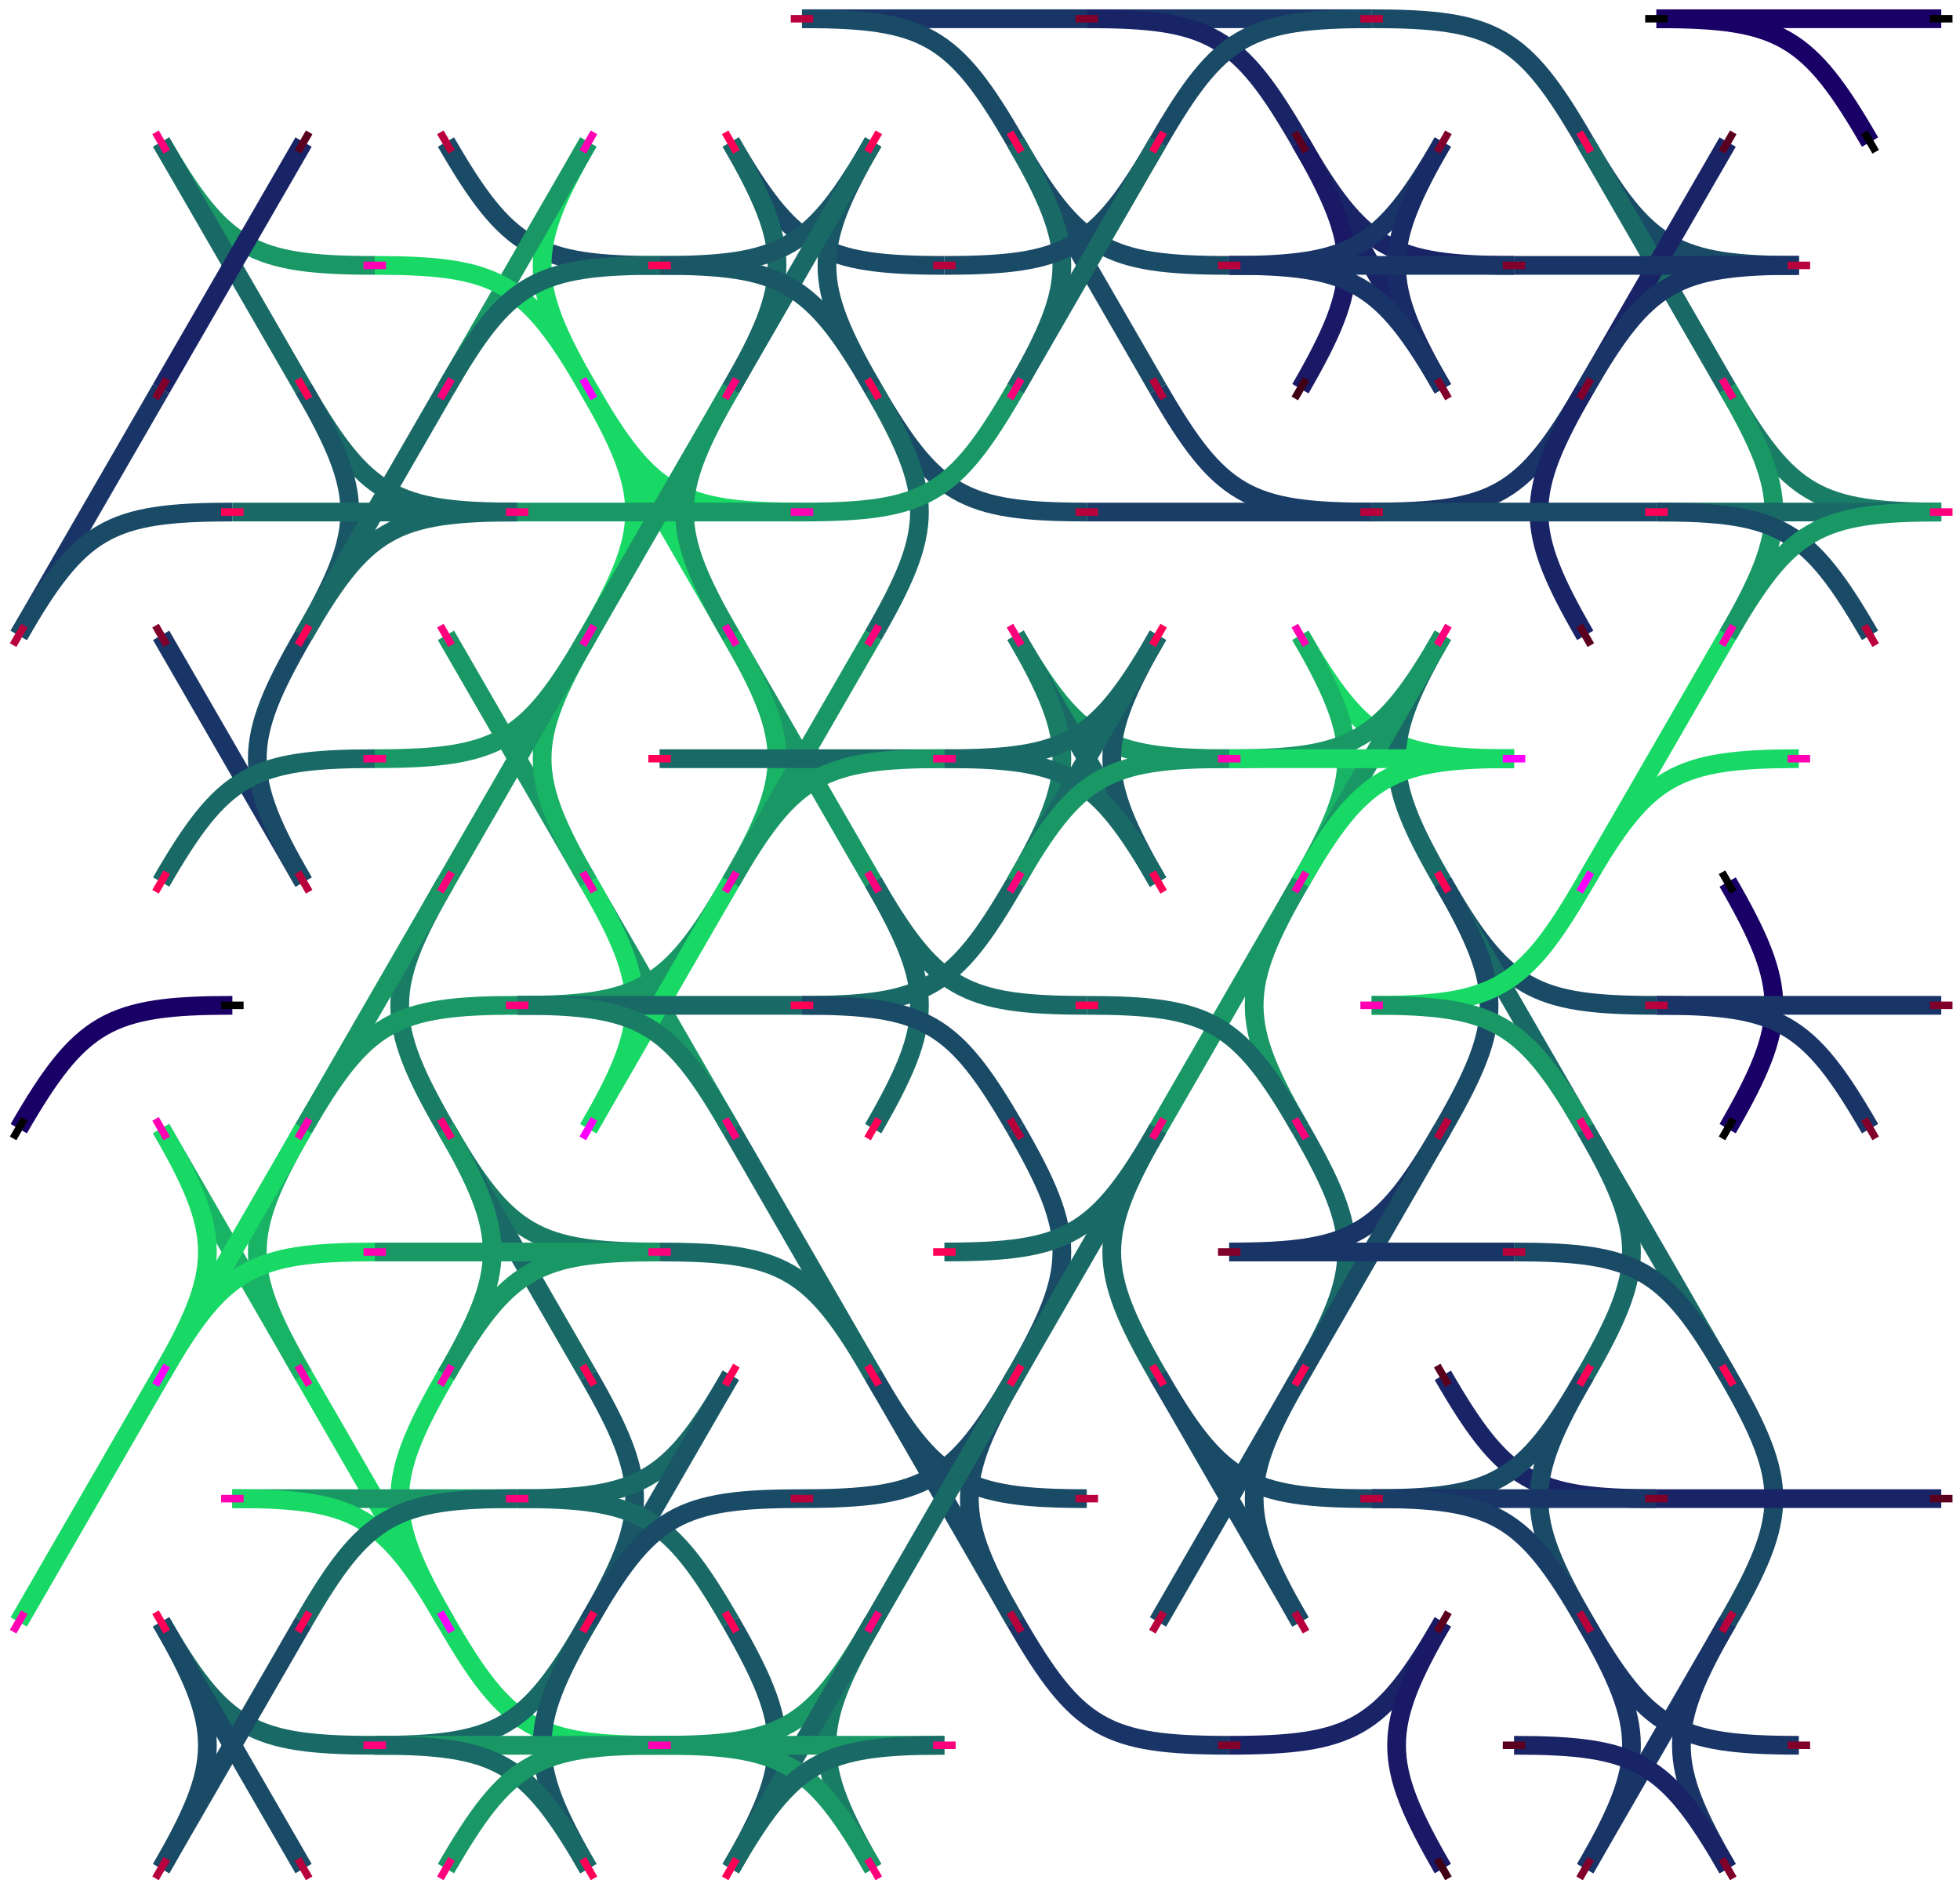 <svg viewBox="-4 15 523 503.634" xmlns="http://www.w3.org/2000/svg" version="1.1"><path d="
M 39 52.909 C
55.454 81.409
63.091 85.818
96 85.818
" stroke="rgb(25,152,102)" stroke-width="5" fill-opacity="0.0"></path><path d="
M 39 52.909 C
58 85.818
58 85.818
77 118.727
" stroke="rgb(25,106,102)" stroke-width="5" fill-opacity="0.0"></path><path d="
M 115 52.909 C
131.454 81.409
139.091 85.818
172 85.818
" stroke="rgb(25,74,102)" stroke-width="5" fill-opacity="0.0"></path><path d="
M 77 52.909 C
58 85.818
58 85.818
39 118.727
" stroke="rgb(25,36,102)" stroke-width="5" fill-opacity="0.0"></path><path d="
M 210 20 C
248 20
248 20
286 20
" stroke="rgb(25,52,102)" stroke-width="5" fill-opacity="0.0"></path><path d="
M 210 20 C
242.909 20
250.546 24.409
267 52.909
" stroke="rgb(25,74,102)" stroke-width="5" fill-opacity="0.0"></path><path d="
M 191 52.909 C
207.454 81.409
215.091 85.818
248 85.818
" stroke="rgb(25,74,102)" stroke-width="5" fill-opacity="0.0"></path><path d="
M 191 52.909 C
207.454 81.409
207.454 90.227
191 118.727
" stroke="rgb(25,106,102)" stroke-width="5" fill-opacity="0.0"></path><path d="
M 153 52.909 C
136.546 81.409
136.546 90.227
153 118.727
" stroke="rgb(25,217,102)" stroke-width="5" fill-opacity="0.0"></path><path d="
M 153 52.909 C
134 85.818
134 85.818
115 118.727
" stroke="rgb(25,152,102)" stroke-width="5" fill-opacity="0.0"></path><path d="
M 286 20 C
324 20
324 20
362 20
" stroke="rgb(25,52,102)" stroke-width="5" fill-opacity="0.0"></path><path d="
M 286 20 C
318.909 20
326.546 24.409
343 52.909
" stroke="rgb(25,36,102)" stroke-width="5" fill-opacity="0.0"></path><path d="
M 267 52.909 C
283.454 81.409
291.091 85.818
324 85.818
" stroke="rgb(25,74,102)" stroke-width="5" fill-opacity="0.0"></path><path d="
M 267 52.909 C
286 85.818
286 85.818
305 118.727
" stroke="rgb(25,74,102)" stroke-width="5" fill-opacity="0.0"></path><path d="
M 267 52.909 C
283.454 81.409
283.454 90.227
267 118.727
" stroke="rgb(25,106,102)" stroke-width="5" fill-opacity="0.0"></path><path d="
M 229 52.909 C
212.546 81.409
204.909 85.818
172 85.818
" stroke="rgb(25,87,102)" stroke-width="5" fill-opacity="0.0"></path><path d="
M 229 52.909 C
212.546 81.409
212.546 90.227
229 118.727
" stroke="rgb(25,87,102)" stroke-width="5" fill-opacity="0.0"></path><path d="
M 229 52.909 C
210 85.818
210 85.818
191 118.727
" stroke="rgb(25,106,102)" stroke-width="5" fill-opacity="0.0"></path><path d="
M 362 20 C
329.091 20
321.454 24.409
305 52.909
" stroke="rgb(25,74,102)" stroke-width="5" fill-opacity="0.0"></path><path d="
M 362 20 C
394.909 20
402.546 24.409
419 52.909
" stroke="rgb(25,74,102)" stroke-width="5" fill-opacity="0.0"></path><path d="
M 343 52.909 C
359.454 81.409
367.091 85.818
400 85.818
" stroke="rgb(25,36,102)" stroke-width="5" fill-opacity="0.0"></path><path d="
M 343 52.909 C
362 85.818
362 85.818
381 118.727
" stroke="rgb(25,36,102)" stroke-width="5" fill-opacity="0.0"></path><path d="
M 343 52.909 C
359.454 81.409
359.454 90.227
343 118.727
" stroke="rgb(25,25,102)" stroke-width="5" fill-opacity="0.0"></path><path d="
M 305 52.909 C
288.546 81.409
280.909 85.818
248 85.818
" stroke="rgb(25,74,102)" stroke-width="5" fill-opacity="0.0"></path><path d="
M 305 52.909 C
286 85.818
286 85.818
267 118.727
" stroke="rgb(25,106,102)" stroke-width="5" fill-opacity="0.0"></path><path d="
M 438 20 C
476 20
476 20
514 20
" stroke="rgb(25,0,102)" stroke-width="5" fill-opacity="0.0"></path><path d="
M 438 20 C
470.909 20
478.546 24.409
495 52.909
" stroke="rgb(25,0,102)" stroke-width="5" fill-opacity="0.0"></path><path d="
M 419 52.909 C
435.454 81.409
443.091 85.818
476 85.818
" stroke="rgb(25,74,102)" stroke-width="5" fill-opacity="0.0"></path><path d="
M 419 52.909 C
438 85.818
438 85.818
457 118.727
" stroke="rgb(25,106,102)" stroke-width="5" fill-opacity="0.0"></path><path d="
M 381 52.909 C
364.546 81.409
356.909 85.818
324 85.818
" stroke="rgb(25,52,102)" stroke-width="5" fill-opacity="0.0"></path><path d="
M 381 52.909 C
364.546 81.409
364.546 90.227
381 118.727
" stroke="rgb(25,43,102)" stroke-width="5" fill-opacity="0.0"></path><path d="
M 457 52.909 C
438 85.818
438 85.818
419 118.727
" stroke="rgb(25,36,102)" stroke-width="5" fill-opacity="0.0"></path><path d="
M 96 85.818 C
128.909 85.818
136.546 90.227
153 118.727
" stroke="rgb(25,217,102)" stroke-width="5" fill-opacity="0.0"></path><path d="
M 77 118.727 C
93.454 147.227
101.091 151.636
134 151.636
" stroke="rgb(25,106,102)" stroke-width="5" fill-opacity="0.0"></path><path d="
M 77 118.727 C
93.454 147.227
93.454 156.045
77 184.545
" stroke="rgb(25,87,102)" stroke-width="5" fill-opacity="0.0"></path><path d="
M 39 118.727 C
20 151.636
20 151.636
1 184.545
" stroke="rgb(25,52,102)" stroke-width="5" fill-opacity="0.0"></path><path d="
M 172 85.818 C
139.091 85.818
131.454 90.227
115 118.727
" stroke="rgb(25,106,102)" stroke-width="5" fill-opacity="0.0"></path><path d="
M 172 85.818 C
204.909 85.818
212.546 90.227
229 118.727
" stroke="rgb(25,87,102)" stroke-width="5" fill-opacity="0.0"></path><path d="
M 153 118.727 C
169.454 147.227
177.091 151.636
210 151.636
" stroke="rgb(25,217,102)" stroke-width="5" fill-opacity="0.0"></path><path d="
M 153 118.727 C
172 151.636
172 151.636
191 184.545
" stroke="rgb(25,217,102)" stroke-width="5" fill-opacity="0.0"></path><path d="
M 153 118.727 C
169.454 147.227
169.454 156.045
153 184.545
" stroke="rgb(25,217,102)" stroke-width="5" fill-opacity="0.0"></path><path d="
M 115 118.727 C
96 151.636
96 151.636
77 184.545
" stroke="rgb(25,106,102)" stroke-width="5" fill-opacity="0.0"></path><path d="
M 229 118.727 C
245.454 147.227
253.091 151.636
286 151.636
" stroke="rgb(25,74,102)" stroke-width="5" fill-opacity="0.0"></path><path d="
M 229 118.727 C
245.454 147.227
245.454 156.045
229 184.545
" stroke="rgb(25,106,102)" stroke-width="5" fill-opacity="0.0"></path><path d="
M 191 118.727 C
174.546 147.227
174.546 156.045
191 184.545
" stroke="rgb(25,152,102)" stroke-width="5" fill-opacity="0.0"></path><path d="
M 191 118.727 C
172 151.636
172 151.636
153 184.545
" stroke="rgb(25,152,102)" stroke-width="5" fill-opacity="0.0"></path><path d="
M 324 85.818 C
362 85.818
362 85.818
400 85.818
" stroke="rgb(25,52,102)" stroke-width="5" fill-opacity="0.0"></path><path d="
M 324 85.818 C
356.909 85.818
364.546 90.227
381 118.727
" stroke="rgb(25,52,102)" stroke-width="5" fill-opacity="0.0"></path><path d="
M 305 118.727 C
321.454 147.227
329.091 151.636
362 151.636
" stroke="rgb(25,61,102)" stroke-width="5" fill-opacity="0.0"></path><path d="
M 267 118.727 C
250.546 147.227
242.909 151.636
210 151.636
" stroke="rgb(25,152,102)" stroke-width="5" fill-opacity="0.0"></path><path d="
M 400 85.818 C
438 85.818
438 85.818
476 85.818
" stroke="rgb(25,52,102)" stroke-width="5" fill-opacity="0.0"></path><path d="
M 476 85.818 C
443.091 85.818
435.454 90.227
419 118.727
" stroke="rgb(25,52,102)" stroke-width="5" fill-opacity="0.0"></path><path d="
M 457 118.727 C
473.454 147.227
481.091 151.636
514 151.636
" stroke="rgb(25,125,102)" stroke-width="5" fill-opacity="0.0"></path><path d="
M 457 118.727 C
473.454 147.227
473.454 156.045
457 184.545
" stroke="rgb(25,152,102)" stroke-width="5" fill-opacity="0.0"></path><path d="
M 419 118.727 C
402.546 147.227
394.909 151.636
362 151.636
" stroke="rgb(25,52,102)" stroke-width="5" fill-opacity="0.0"></path><path d="
M 419 118.727 C
402.546 147.227
402.546 156.045
419 184.545
" stroke="rgb(25,36,102)" stroke-width="5" fill-opacity="0.0"></path><path d="
M 58 151.636 C
25.091 151.636
17.454 156.045
1 184.545
" stroke="rgb(25,74,102)" stroke-width="5" fill-opacity="0.0"></path><path d="
M 58 151.636 C
96 151.636
96 151.636
134 151.636
" stroke="rgb(25,106,102)" stroke-width="5" fill-opacity="0.0"></path><path d="
M 39 184.545 C
58 217.454
58 217.454
77 250.363
" stroke="rgb(25,52,102)" stroke-width="5" fill-opacity="0.0"></path><path d="
M 134 151.636 C
101.091 151.636
93.454 156.045
77 184.545
" stroke="rgb(25,106,102)" stroke-width="5" fill-opacity="0.0"></path><path d="
M 134 151.636 C
172 151.636
172 151.636
210 151.636
" stroke="rgb(25,152,102)" stroke-width="5" fill-opacity="0.0"></path><path d="
M 115 184.545 C
134 217.454
134 217.454
153 250.363
" stroke="rgb(25,152,102)" stroke-width="5" fill-opacity="0.0"></path><path d="
M 77 184.545 C
60.546 213.045
60.546 221.863
77 250.363
" stroke="rgb(25,74,102)" stroke-width="5" fill-opacity="0.0"></path><path d="
M 191 184.545 C
210 217.454
210 217.454
229 250.363
" stroke="rgb(25,152,102)" stroke-width="5" fill-opacity="0.0"></path><path d="
M 191 184.545 C
207.454 213.045
207.454 221.863
191 250.363
" stroke="rgb(25,179,102)" stroke-width="5" fill-opacity="0.0"></path><path d="
M 153 184.545 C
136.546 213.045
128.909 217.454
96 217.454
" stroke="rgb(25,152,102)" stroke-width="5" fill-opacity="0.0"></path><path d="
M 153 184.545 C
136.546 213.045
136.546 221.863
153 250.363
" stroke="rgb(25,179,102)" stroke-width="5" fill-opacity="0.0"></path><path d="
M 153 184.545 C
134 217.454
134 217.454
115 250.363
" stroke="rgb(25,152,102)" stroke-width="5" fill-opacity="0.0"></path><path d="
M 286 151.636 C
324 151.636
324 151.636
362 151.636
" stroke="rgb(25,61,102)" stroke-width="5" fill-opacity="0.0"></path><path d="
M 267 184.545 C
283.454 213.045
291.091 217.454
324 217.454
" stroke="rgb(25,152,102)" stroke-width="5" fill-opacity="0.0"></path><path d="
M 267 184.545 C
286 217.454
286 217.454
305 250.363
" stroke="rgb(25,106,102)" stroke-width="5" fill-opacity="0.0"></path><path d="
M 267 184.545 C
283.454 213.045
283.454 221.863
267 250.363
" stroke="rgb(25,125,102)" stroke-width="5" fill-opacity="0.0"></path><path d="
M 229 184.545 C
210 217.454
210 217.454
191 250.363
" stroke="rgb(25,152,102)" stroke-width="5" fill-opacity="0.0"></path><path d="
M 362 151.636 C
400 151.636
400 151.636
438 151.636
" stroke="rgb(25,74,102)" stroke-width="5" fill-opacity="0.0"></path><path d="
M 343 184.545 C
359.454 213.045
367.091 217.454
400 217.454
" stroke="rgb(25,217,102)" stroke-width="5" fill-opacity="0.0"></path><path d="
M 343 184.545 C
359.454 213.045
359.454 221.863
343 250.363
" stroke="rgb(25,179,102)" stroke-width="5" fill-opacity="0.0"></path><path d="
M 305 184.545 C
288.546 213.045
280.909 217.454
248 217.454
" stroke="rgb(25,106,102)" stroke-width="5" fill-opacity="0.0"></path><path d="
M 305 184.545 C
288.546 213.045
288.546 221.863
305 250.363
" stroke="rgb(25,87,102)" stroke-width="5" fill-opacity="0.0"></path><path d="
M 305 184.545 C
286 217.454
286 217.454
267 250.363
" stroke="rgb(25,106,102)" stroke-width="5" fill-opacity="0.0"></path><path d="
M 438 151.636 C
476 151.636
476 151.636
514 151.636
" stroke="rgb(25,106,102)" stroke-width="5" fill-opacity="0.0"></path><path d="
M 438 151.636 C
470.909 151.636
478.546 156.045
495 184.545
" stroke="rgb(25,74,102)" stroke-width="5" fill-opacity="0.0"></path><path d="
M 381 184.545 C
364.546 213.045
356.909 217.454
324 217.454
" stroke="rgb(25,152,102)" stroke-width="5" fill-opacity="0.0"></path><path d="
M 381 184.545 C
364.546 213.045
364.546 221.863
381 250.363
" stroke="rgb(25,106,102)" stroke-width="5" fill-opacity="0.0"></path><path d="
M 381 184.545 C
362 217.454
362 217.454
343 250.363
" stroke="rgb(25,152,102)" stroke-width="5" fill-opacity="0.0"></path><path d="
M 514 151.636 C
481.091 151.636
473.454 156.045
457 184.545
" stroke="rgb(25,152,102)" stroke-width="5" fill-opacity="0.0"></path><path d="
M 457 184.545 C
438 217.454
438 217.454
419 250.363
" stroke="rgb(25,217,102)" stroke-width="5" fill-opacity="0.0"></path><path d="
M 96 217.454 C
63.091 217.454
55.454 221.863
39 250.363
" stroke="rgb(25,106,102)" stroke-width="5" fill-opacity="0.0"></path><path d="
M 172 217.454 C
210 217.454
210 217.454
248 217.454
" stroke="rgb(25,106,102)" stroke-width="5" fill-opacity="0.0"></path><path d="
M 153 250.363 C
172 283.272
172 283.272
191 316.181
" stroke="rgb(25,152,102)" stroke-width="5" fill-opacity="0.0"></path><path d="
M 153 250.363 C
169.454 278.863
169.454 287.681
153 316.181
" stroke="rgb(25,217,102)" stroke-width="5" fill-opacity="0.0"></path><path d="
M 115 250.363 C
98.546 278.863
98.546 287.681
115 316.181
" stroke="rgb(25,125,102)" stroke-width="5" fill-opacity="0.0"></path><path d="
M 115 250.363 C
96 283.272
96 283.272
77 316.181
" stroke="rgb(25,152,102)" stroke-width="5" fill-opacity="0.0"></path><path d="
M 248 217.454 C
215.091 217.454
207.454 221.863
191 250.363
" stroke="rgb(25,152,102)" stroke-width="5" fill-opacity="0.0"></path><path d="
M 248 217.454 C
280.909 217.454
288.546 221.863
305 250.363
" stroke="rgb(25,106,102)" stroke-width="5" fill-opacity="0.0"></path><path d="
M 229 250.363 C
245.454 278.863
253.091 283.272
286 283.272
" stroke="rgb(25,106,102)" stroke-width="5" fill-opacity="0.0"></path><path d="
M 229 250.363 C
245.454 278.863
245.454 287.681
229 316.181
" stroke="rgb(25,106,102)" stroke-width="5" fill-opacity="0.0"></path><path d="
M 191 250.363 C
174.546 278.863
166.909 283.272
134 283.272
" stroke="rgb(25,152,102)" stroke-width="5" fill-opacity="0.0"></path><path d="
M 191 250.363 C
172 283.272
172 283.272
153 316.181
" stroke="rgb(25,217,102)" stroke-width="5" fill-opacity="0.0"></path><path d="
M 324 217.454 C
291.091 217.454
283.454 221.863
267 250.363
" stroke="rgb(25,152,102)" stroke-width="5" fill-opacity="0.0"></path><path d="
M 324 217.454 C
362 217.454
362 217.454
400 217.454
" stroke="rgb(25,217,102)" stroke-width="5" fill-opacity="0.0"></path><path d="
M 267 250.363 C
250.546 278.863
242.909 283.272
210 283.272
" stroke="rgb(25,106,102)" stroke-width="5" fill-opacity="0.0"></path><path d="
M 400 217.454 C
367.091 217.454
359.454 221.863
343 250.363
" stroke="rgb(25,217,102)" stroke-width="5" fill-opacity="0.0"></path><path d="
M 381 250.363 C
397.454 278.863
405.091 283.272
438 283.272
" stroke="rgb(25,74,102)" stroke-width="5" fill-opacity="0.0"></path><path d="
M 381 250.363 C
400 283.272
400 283.272
419 316.181
" stroke="rgb(25,106,102)" stroke-width="5" fill-opacity="0.0"></path><path d="
M 381 250.363 C
397.454 278.863
397.454 287.681
381 316.181
" stroke="rgb(25,74,102)" stroke-width="5" fill-opacity="0.0"></path><path d="
M 343 250.363 C
326.546 278.863
326.546 287.681
343 316.181
" stroke="rgb(25,152,102)" stroke-width="5" fill-opacity="0.0"></path><path d="
M 343 250.363 C
324 283.272
324 283.272
305 316.181
" stroke="rgb(25,152,102)" stroke-width="5" fill-opacity="0.0"></path><path d="
M 476 217.454 C
443.091 217.454
435.454 221.863
419 250.363
" stroke="rgb(25,217,102)" stroke-width="5" fill-opacity="0.0"></path><path d="
M 457 250.363 C
473.454 278.863
473.454 287.681
457 316.181
" stroke="rgb(25,0,102)" stroke-width="5" fill-opacity="0.0"></path><path d="
M 419 250.363 C
402.546 278.863
394.909 283.272
362 283.272
" stroke="rgb(25,217,102)" stroke-width="5" fill-opacity="0.0"></path><path d="
M 58 283.272 C
25.091 283.272
17.454 287.681
1 316.181
" stroke="rgb(25,0,102)" stroke-width="5" fill-opacity="0.0"></path><path d="
M 39 316.181 C
58 349.09
58 349.09
77 381.999
" stroke="rgb(25,179,102)" stroke-width="5" fill-opacity="0.0"></path><path d="
M 39 316.181 C
55.454 344.681
55.454 353.499
39 381.999
" stroke="rgb(25,217,102)" stroke-width="5" fill-opacity="0.0"></path><path d="
M 134 283.272 C
101.091 283.272
93.454 287.681
77 316.181
" stroke="rgb(25,152,102)" stroke-width="5" fill-opacity="0.0"></path><path d="
M 134 283.272 C
172 283.272
172 283.272
210 283.272
" stroke="rgb(25,106,102)" stroke-width="5" fill-opacity="0.0"></path><path d="
M 134 283.272 C
166.909 283.272
174.546 287.681
191 316.181
" stroke="rgb(25,125,102)" stroke-width="5" fill-opacity="0.0"></path><path d="
M 115 316.181 C
131.454 344.681
139.091 349.09
172 349.09
" stroke="rgb(25,125,102)" stroke-width="5" fill-opacity="0.0"></path><path d="
M 115 316.181 C
134 349.09
134 349.09
153 381.999
" stroke="rgb(25,106,102)" stroke-width="5" fill-opacity="0.0"></path><path d="
M 115 316.181 C
131.454 344.681
131.454 353.499
115 381.999
" stroke="rgb(25,152,102)" stroke-width="5" fill-opacity="0.0"></path><path d="
M 77 316.181 C
60.546 344.681
60.546 353.499
77 381.999
" stroke="rgb(25,179,102)" stroke-width="5" fill-opacity="0.0"></path><path d="
M 77 316.181 C
58 349.09
58 349.09
39 381.999
" stroke="rgb(25,217,102)" stroke-width="5" fill-opacity="0.0"></path><path d="
M 210 283.272 C
242.909 283.272
250.546 287.681
267 316.181
" stroke="rgb(25,74,102)" stroke-width="5" fill-opacity="0.0"></path><path d="
M 191 316.181 C
210 349.09
210 349.09
229 381.999
" stroke="rgb(25,106,102)" stroke-width="5" fill-opacity="0.0"></path><path d="
M 286 283.272 C
318.909 283.272
326.546 287.681
343 316.181
" stroke="rgb(25,106,102)" stroke-width="5" fill-opacity="0.0"></path><path d="
M 267 316.181 C
283.454 344.681
283.454 353.499
267 381.999
" stroke="rgb(25,74,102)" stroke-width="5" fill-opacity="0.0"></path><path d="
M 362 283.272 C
394.909 283.272
402.546 287.681
419 316.181
" stroke="rgb(25,152,102)" stroke-width="5" fill-opacity="0.0"></path><path d="
M 343 316.181 C
359.454 344.681
359.454 353.499
343 381.999
" stroke="rgb(25,106,102)" stroke-width="5" fill-opacity="0.0"></path><path d="
M 305 316.181 C
288.546 344.681
280.909 349.09
248 349.09
" stroke="rgb(25,106,102)" stroke-width="5" fill-opacity="0.0"></path><path d="
M 305 316.181 C
288.546 344.681
288.546 353.499
305 381.999
" stroke="rgb(25,106,102)" stroke-width="5" fill-opacity="0.0"></path><path d="
M 305 316.181 C
286 349.09
286 349.09
267 381.999
" stroke="rgb(25,106,102)" stroke-width="5" fill-opacity="0.0"></path><path d="
M 438 283.272 C
476 283.272
476 283.272
514 283.272
" stroke="rgb(25,52,102)" stroke-width="5" fill-opacity="0.0"></path><path d="
M 438 283.272 C
470.909 283.272
478.546 287.681
495 316.181
" stroke="rgb(25,52,102)" stroke-width="5" fill-opacity="0.0"></path><path d="
M 419 316.181 C
438 349.09
438 349.09
457 381.999
" stroke="rgb(25,106,102)" stroke-width="5" fill-opacity="0.0"></path><path d="
M 419 316.181 C
435.454 344.681
435.454 353.499
419 381.999
" stroke="rgb(25,106,102)" stroke-width="5" fill-opacity="0.0"></path><path d="
M 381 316.181 C
364.546 344.681
356.909 349.09
324 349.09
" stroke="rgb(25,52,102)" stroke-width="5" fill-opacity="0.0"></path><path d="
M 381 316.181 C
362 349.09
362 349.09
343 381.999
" stroke="rgb(25,74,102)" stroke-width="5" fill-opacity="0.0"></path><path d="
M 96 349.09 C
63.091 349.09
55.454 353.499
39 381.999
" stroke="rgb(25,217,102)" stroke-width="5" fill-opacity="0.0"></path><path d="
M 96 349.09 C
134 349.09
134 349.09
172 349.09
" stroke="rgb(25,152,102)" stroke-width="5" fill-opacity="0.0"></path><path d="
M 77 381.999 C
96 414.908
96 414.908
115 447.817
" stroke="rgb(25,217,102)" stroke-width="5" fill-opacity="0.0"></path><path d="
M 39 381.999 C
20 414.908
20 414.908
1 447.817
" stroke="rgb(25,217,102)" stroke-width="5" fill-opacity="0.0"></path><path d="
M 172 349.09 C
139.091 349.09
131.454 353.499
115 381.999
" stroke="rgb(25,152,102)" stroke-width="5" fill-opacity="0.0"></path><path d="
M 172 349.09 C
204.909 349.09
212.546 353.499
229 381.999
" stroke="rgb(25,106,102)" stroke-width="5" fill-opacity="0.0"></path><path d="
M 153 381.999 C
169.454 410.499
169.454 419.317
153 447.817
" stroke="rgb(25,87,102)" stroke-width="5" fill-opacity="0.0"></path><path d="
M 115 381.999 C
98.546 410.499
98.546 419.317
115 447.817
" stroke="rgb(25,217,102)" stroke-width="5" fill-opacity="0.0"></path><path d="
M 229 381.999 C
245.454 410.499
253.091 414.908
286 414.908
" stroke="rgb(25,74,102)" stroke-width="5" fill-opacity="0.0"></path><path d="
M 229 381.999 C
248 414.908
248 414.908
267 447.817
" stroke="rgb(25,74,102)" stroke-width="5" fill-opacity="0.0"></path><path d="
M 191 381.999 C
174.546 410.499
166.909 414.908
134 414.908
" stroke="rgb(25,106,102)" stroke-width="5" fill-opacity="0.0"></path><path d="
M 191 381.999 C
172 414.908
172 414.908
153 447.817
" stroke="rgb(25,87,102)" stroke-width="5" fill-opacity="0.0"></path><path d="
M 324 349.09 C
362 349.09
362 349.09
400 349.09
" stroke="rgb(25,52,102)" stroke-width="5" fill-opacity="0.0"></path><path d="
M 305 381.999 C
321.454 410.499
329.091 414.908
362 414.908
" stroke="rgb(25,74,102)" stroke-width="5" fill-opacity="0.0"></path><path d="
M 305 381.999 C
324 414.908
324 414.908
343 447.817
" stroke="rgb(25,74,102)" stroke-width="5" fill-opacity="0.0"></path><path d="
M 267 381.999 C
250.546 410.499
242.909 414.908
210 414.908
" stroke="rgb(25,74,102)" stroke-width="5" fill-opacity="0.0"></path><path d="
M 267 381.999 C
250.546 410.499
250.546 419.317
267 447.817
" stroke="rgb(25,74,102)" stroke-width="5" fill-opacity="0.0"></path><path d="
M 267 381.999 C
248 414.908
248 414.908
229 447.817
" stroke="rgb(25,106,102)" stroke-width="5" fill-opacity="0.0"></path><path d="
M 400 349.09 C
432.909 349.09
440.546 353.499
457 381.999
" stroke="rgb(25,74,102)" stroke-width="5" fill-opacity="0.0"></path><path d="
M 381 381.999 C
397.454 410.499
405.091 414.908
438 414.908
" stroke="rgb(25,36,102)" stroke-width="5" fill-opacity="0.0"></path><path d="
M 343 381.999 C
326.546 410.499
326.546 419.317
343 447.817
" stroke="rgb(25,74,102)" stroke-width="5" fill-opacity="0.0"></path><path d="
M 343 381.999 C
324 414.908
324 414.908
305 447.817
" stroke="rgb(25,74,102)" stroke-width="5" fill-opacity="0.0"></path><path d="
M 457 381.999 C
473.454 410.499
473.454 419.317
457 447.817
" stroke="rgb(25,74,102)" stroke-width="5" fill-opacity="0.0"></path><path d="
M 419 381.999 C
402.546 410.499
394.909 414.908
362 414.908
" stroke="rgb(25,74,102)" stroke-width="5" fill-opacity="0.0"></path><path d="
M 419 381.999 C
402.546 410.499
402.546 419.317
419 447.817
" stroke="rgb(25,74,102)" stroke-width="5" fill-opacity="0.0"></path><path d="
M 58 414.908 C
96 414.908
96 414.908
134 414.908
" stroke="rgb(25,152,102)" stroke-width="5" fill-opacity="0.0"></path><path d="
M 58 414.908 C
90.909 414.908
98.546 419.317
115 447.817
" stroke="rgb(25,217,102)" stroke-width="5" fill-opacity="0.0"></path><path d="
M 39 447.817 C
55.454 476.317
63.091 480.726
96 480.726
" stroke="rgb(25,106,102)" stroke-width="5" fill-opacity="0.0"></path><path d="
M 39 447.817 C
58 480.726
58 480.726
77 513.634
" stroke="rgb(25,74,102)" stroke-width="5" fill-opacity="0.0"></path><path d="
M 39 447.817 C
55.454 476.317
55.454 485.134
39 513.634
" stroke="rgb(25,74,102)" stroke-width="5" fill-opacity="0.0"></path><path d="
M 134 414.908 C
101.091 414.908
93.454 419.317
77 447.817
" stroke="rgb(25,106,102)" stroke-width="5" fill-opacity="0.0"></path><path d="
M 134 414.908 C
166.909 414.908
174.546 419.317
191 447.817
" stroke="rgb(25,106,102)" stroke-width="5" fill-opacity="0.0"></path><path d="
M 115 447.817 C
131.454 476.317
139.091 480.726
172 480.726
" stroke="rgb(25,217,102)" stroke-width="5" fill-opacity="0.0"></path><path d="
M 77 447.817 C
58 480.726
58 480.726
39 513.634
" stroke="rgb(25,74,102)" stroke-width="5" fill-opacity="0.0"></path><path d="
M 210 414.908 C
177.091 414.908
169.454 419.317
153 447.817
" stroke="rgb(25,74,102)" stroke-width="5" fill-opacity="0.0"></path><path d="
M 191 447.817 C
207.454 476.317
207.454 485.134
191 513.634
" stroke="rgb(25,87,102)" stroke-width="5" fill-opacity="0.0"></path><path d="
M 153 447.817 C
136.546 476.317
128.909 480.726
96 480.726
" stroke="rgb(25,106,102)" stroke-width="5" fill-opacity="0.0"></path><path d="
M 153 447.817 C
136.546 476.317
136.546 485.134
153 513.634
" stroke="rgb(25,87,102)" stroke-width="5" fill-opacity="0.0"></path><path d="
M 267 447.817 C
283.454 476.317
291.091 480.726
324 480.726
" stroke="rgb(25,52,102)" stroke-width="5" fill-opacity="0.0"></path><path d="
M 229 447.817 C
212.546 476.317
204.909 480.726
172 480.726
" stroke="rgb(25,152,102)" stroke-width="5" fill-opacity="0.0"></path><path d="
M 229 447.817 C
212.546 476.317
212.546 485.134
229 513.634
" stroke="rgb(25,125,102)" stroke-width="5" fill-opacity="0.0"></path><path d="
M 229 447.817 C
210 480.726
210 480.726
191 513.634
" stroke="rgb(25,106,102)" stroke-width="5" fill-opacity="0.0"></path><path d="
M 362 414.908 C
400 414.908
400 414.908
438 414.908
" stroke="rgb(25,52,102)" stroke-width="5" fill-opacity="0.0"></path><path d="
M 362 414.908 C
394.909 414.908
402.546 419.317
419 447.817
" stroke="rgb(25,61,102)" stroke-width="5" fill-opacity="0.0"></path><path d="
M 438 414.908 C
476 414.908
476 414.908
514 414.908
" stroke="rgb(25,36,102)" stroke-width="5" fill-opacity="0.0"></path><path d="
M 419 447.817 C
435.454 476.317
443.091 480.726
476 480.726
" stroke="rgb(25,52,102)" stroke-width="5" fill-opacity="0.0"></path><path d="
M 419 447.817 C
435.454 476.317
435.454 485.134
419 513.634
" stroke="rgb(25,52,102)" stroke-width="5" fill-opacity="0.0"></path><path d="
M 381 447.817 C
364.546 476.317
356.909 480.726
324 480.726
" stroke="rgb(25,36,102)" stroke-width="5" fill-opacity="0.0"></path><path d="
M 381 447.817 C
364.546 476.317
364.546 485.134
381 513.634
" stroke="rgb(25,25,102)" stroke-width="5" fill-opacity="0.0"></path><path d="
M 457 447.817 C
440.546 476.317
440.546 485.134
457 513.634
" stroke="rgb(25,52,102)" stroke-width="5" fill-opacity="0.0"></path><path d="
M 457 447.817 C
438 480.726
438 480.726
419 513.634
" stroke="rgb(25,52,102)" stroke-width="5" fill-opacity="0.0"></path><path d="
M 96 480.726 C
134 480.726
134 480.726
172 480.726
" stroke="rgb(25,152,102)" stroke-width="5" fill-opacity="0.0"></path><path d="
M 96 480.726 C
128.909 480.726
136.546 485.134
153 513.634
" stroke="rgb(25,106,102)" stroke-width="5" fill-opacity="0.0"></path><path d="
M 172 480.726 C
139.091 480.726
131.454 485.134
115 513.634
" stroke="rgb(25,152,102)" stroke-width="5" fill-opacity="0.0"></path><path d="
M 172 480.726 C
210 480.726
210 480.726
248 480.726
" stroke="rgb(25,152,102)" stroke-width="5" fill-opacity="0.0"></path><path d="
M 172 480.726 C
204.909 480.726
212.546 485.134
229 513.634
" stroke="rgb(25,152,102)" stroke-width="5" fill-opacity="0.0"></path><path d="
M 248 480.726 C
215.091 480.726
207.454 485.134
191 513.634
" stroke="rgb(25,106,102)" stroke-width="5" fill-opacity="0.0"></path><path d="
M 400 480.726 C
432.909 480.726
440.546 485.134
457 513.634
" stroke="rgb(25,36,102)" stroke-width="5" fill-opacity="0.0"></path><line x1="61" y1="20" x2="55" y2="20" stroke="#040" stroke-width="5" stroke-opacity="0.0"></line><line x1="40.5" y1="55.507" x2="37.5" y2="50.311" stroke="rgb(255,0,125)" stroke-width="2"></line><line x1="-0.5" y1="55.507" x2="2.5" y2="50.311" stroke="#040" stroke-width="5" stroke-opacity="0.0"></line><line x1="137" y1="20" x2="131" y2="20" stroke="#040" stroke-width="5" stroke-opacity="0.0"></line><line x1="116.5" y1="55.507" x2="113.5" y2="50.311" stroke="rgb(184,0,61)" stroke-width="2"></line><line x1="75.5" y1="55.507" x2="78.5" y2="50.311" stroke="rgb(90,0,30)" stroke-width="2"></line><line x1="213" y1="20" x2="207" y2="20" stroke="rgb(184,0,61)" stroke-width="2"></line><line x1="192.5" y1="55.507" x2="189.5" y2="50.311" stroke="rgb(255,0,87)" stroke-width="2"></line><line x1="151.5" y1="55.507" x2="154.5" y2="50.311" stroke="rgb(255,0,179)" stroke-width="2"></line><line x1="289" y1="20" x2="283" y2="20" stroke="rgb(129,0,43)" stroke-width="2"></line><line x1="268.5" y1="55.507" x2="265.5" y2="50.311" stroke="rgb(255,0,87)" stroke-width="2"></line><line x1="227.5" y1="55.507" x2="230.5" y2="50.311" stroke="rgb(255,0,87)" stroke-width="2"></line><line x1="365" y1="20" x2="359" y2="20" stroke="rgb(184,0,61)" stroke-width="2"></line><line x1="344.5" y1="55.507" x2="341.5" y2="50.311" stroke="rgb(90,0,30)" stroke-width="2"></line><line x1="303.5" y1="55.507" x2="306.5" y2="50.311" stroke="rgb(255,0,87)" stroke-width="2"></line><line x1="441" y1="20" x2="435" y2="20" stroke="rgb(0,0,0)" stroke-width="2"></line><line x1="420.5" y1="55.507" x2="417.5" y2="50.311" stroke="rgb(255,0,87)" stroke-width="2"></line><line x1="379.5" y1="55.507" x2="382.5" y2="50.311" stroke="rgb(129,0,43)" stroke-width="2"></line><line x1="517" y1="20" x2="511" y2="20" stroke="rgb(0,0,0)" stroke-width="2"></line><line x1="496.5" y1="55.507" x2="493.5" y2="50.311" stroke="rgb(0,0,0)" stroke-width="2"></line><line x1="455.5" y1="55.507" x2="458.5" y2="50.311" stroke="rgb(90,0,30)" stroke-width="2"></line><line x1="99" y1="85.818" x2="93" y2="85.818" stroke="rgb(255,0,179)" stroke-width="2"></line><line x1="78.5" y1="121.325" x2="75.5" y2="116.129" stroke="rgb(255,0,87)" stroke-width="2"></line><line x1="37.5" y1="121.325" x2="40.5" y2="116.129" stroke="rgb(129,0,43)" stroke-width="2"></line><line x1="175" y1="85.818" x2="169" y2="85.818" stroke="rgb(255,0,87)" stroke-width="2"></line><line x1="154.5" y1="121.325" x2="151.5" y2="116.129" stroke="rgb(255,0,255)" stroke-width="2"></line><line x1="113.5" y1="121.325" x2="116.5" y2="116.129" stroke="rgb(255,0,125)" stroke-width="2"></line><line x1="251" y1="85.818" x2="245" y2="85.818" stroke="rgb(184,0,61)" stroke-width="2"></line><line x1="230.5" y1="121.325" x2="227.5" y2="116.129" stroke="rgb(255,0,87)" stroke-width="2"></line><line x1="189.5" y1="121.325" x2="192.5" y2="116.129" stroke="rgb(255,0,125)" stroke-width="2"></line><line x1="327" y1="85.818" x2="321" y2="85.818" stroke="rgb(184,0,61)" stroke-width="2"></line><line x1="306.5" y1="121.325" x2="303.5" y2="116.129" stroke="rgb(184,0,61)" stroke-width="2"></line><line x1="265.5" y1="121.325" x2="268.5" y2="116.129" stroke="rgb(255,0,125)" stroke-width="2"></line><line x1="403" y1="85.818" x2="397" y2="85.818" stroke="rgb(129,0,43)" stroke-width="2"></line><line x1="382.5" y1="121.325" x2="379.5" y2="116.129" stroke="rgb(129,0,43)" stroke-width="2"></line><line x1="341.5" y1="121.325" x2="344.5" y2="116.129" stroke="rgb(63,0,21)" stroke-width="2"></line><line x1="479" y1="85.818" x2="473" y2="85.818" stroke="rgb(184,0,61)" stroke-width="2"></line><line x1="458.5" y1="121.325" x2="455.5" y2="116.129" stroke="rgb(255,0,125)" stroke-width="2"></line><line x1="417.5" y1="121.325" x2="420.5" y2="116.129" stroke="rgb(129,0,43)" stroke-width="2"></line><line x1="61" y1="151.636" x2="55" y2="151.636" stroke="rgb(255,0,87)" stroke-width="2"></line><line x1="40.5" y1="187.143" x2="37.5" y2="181.947" stroke="rgb(129,0,43)" stroke-width="2"></line><line x1="-0.5" y1="187.143" x2="2.5" y2="181.947" stroke="rgb(184,0,61)" stroke-width="2"></line><line x1="137" y1="151.636" x2="131" y2="151.636" stroke="rgb(255,0,125)" stroke-width="2"></line><line x1="116.5" y1="187.143" x2="113.5" y2="181.947" stroke="rgb(255,0,125)" stroke-width="2"></line><line x1="75.5" y1="187.143" x2="78.5" y2="181.947" stroke="rgb(255,0,87)" stroke-width="2"></line><line x1="213" y1="151.636" x2="207" y2="151.636" stroke="rgb(255,0,179)" stroke-width="2"></line><line x1="192.5" y1="187.143" x2="189.5" y2="181.947" stroke="rgb(255,0,179)" stroke-width="2"></line><line x1="151.5" y1="187.143" x2="154.5" y2="181.947" stroke="rgb(255,0,179)" stroke-width="2"></line><line x1="289" y1="151.636" x2="283" y2="151.636" stroke="rgb(184,0,61)" stroke-width="2"></line><line x1="268.5" y1="187.143" x2="265.5" y2="181.947" stroke="rgb(255,0,125)" stroke-width="2"></line><line x1="227.5" y1="187.143" x2="230.5" y2="181.947" stroke="rgb(255,0,125)" stroke-width="2"></line><line x1="365" y1="151.636" x2="359" y2="151.636" stroke="rgb(184,0,61)" stroke-width="2"></line><line x1="344.5" y1="187.143" x2="341.5" y2="181.947" stroke="rgb(255,0,179)" stroke-width="2"></line><line x1="303.5" y1="187.143" x2="306.5" y2="181.947" stroke="rgb(255,0,87)" stroke-width="2"></line><line x1="441" y1="151.636" x2="435" y2="151.636" stroke="rgb(255,0,87)" stroke-width="2"></line><line x1="420.5" y1="187.143" x2="417.5" y2="181.947" stroke="rgb(90,0,30)" stroke-width="2"></line><line x1="379.5" y1="187.143" x2="382.5" y2="181.947" stroke="rgb(255,0,125)" stroke-width="2"></line><line x1="517" y1="151.636" x2="511" y2="151.636" stroke="rgb(255,0,125)" stroke-width="2"></line><line x1="496.5" y1="187.143" x2="493.5" y2="181.947" stroke="rgb(184,0,61)" stroke-width="2"></line><line x1="455.5" y1="187.143" x2="458.5" y2="181.947" stroke="rgb(255,0,179)" stroke-width="2"></line><line x1="99" y1="217.454" x2="93" y2="217.454" stroke="rgb(255,0,125)" stroke-width="2"></line><line x1="78.5" y1="252.961" x2="75.5" y2="247.765" stroke="rgb(184,0,61)" stroke-width="2"></line><line x1="37.5" y1="252.961" x2="40.5" y2="247.765" stroke="rgb(255,0,87)" stroke-width="2"></line><line x1="175" y1="217.454" x2="169" y2="217.454" stroke="rgb(255,0,87)" stroke-width="2"></line><line x1="154.5" y1="252.961" x2="151.5" y2="247.765" stroke="rgb(255,0,179)" stroke-width="2"></line><line x1="113.5" y1="252.961" x2="116.5" y2="247.765" stroke="rgb(255,0,125)" stroke-width="2"></line><line x1="251" y1="217.454" x2="245" y2="217.454" stroke="rgb(255,0,125)" stroke-width="2"></line><line x1="230.5" y1="252.961" x2="227.5" y2="247.765" stroke="rgb(255,0,125)" stroke-width="2"></line><line x1="189.5" y1="252.961" x2="192.5" y2="247.765" stroke="rgb(255,0,179)" stroke-width="2"></line><line x1="327" y1="217.454" x2="321" y2="217.454" stroke="rgb(255,0,179)" stroke-width="2"></line><line x1="306.5" y1="252.961" x2="303.5" y2="247.765" stroke="rgb(255,0,87)" stroke-width="2"></line><line x1="265.5" y1="252.961" x2="268.5" y2="247.765" stroke="rgb(255,0,125)" stroke-width="2"></line><line x1="403" y1="217.454" x2="397" y2="217.454" stroke="rgb(255,0,255)" stroke-width="2"></line><line x1="382.5" y1="252.961" x2="379.5" y2="247.765" stroke="rgb(255,0,87)" stroke-width="2"></line><line x1="341.5" y1="252.961" x2="344.5" y2="247.765" stroke="rgb(255,0,179)" stroke-width="2"></line><line x1="479" y1="217.454" x2="473" y2="217.454" stroke="rgb(255,0,179)" stroke-width="2"></line><line x1="458.5" y1="252.961" x2="455.5" y2="247.765" stroke="rgb(0,0,0)" stroke-width="2"></line><line x1="417.5" y1="252.961" x2="420.5" y2="247.765" stroke="rgb(255,0,255)" stroke-width="2"></line><line x1="61" y1="283.272" x2="55" y2="283.272" stroke="rgb(0,0,0)" stroke-width="2"></line><line x1="40.5" y1="318.779" x2="37.5" y2="313.583" stroke="rgb(255,0,179)" stroke-width="2"></line><line x1="-0.5" y1="318.779" x2="2.5" y2="313.583" stroke="rgb(0,0,0)" stroke-width="2"></line><line x1="137" y1="283.272" x2="131" y2="283.272" stroke="rgb(255,0,125)" stroke-width="2"></line><line x1="116.5" y1="318.779" x2="113.5" y2="313.583" stroke="rgb(255,0,125)" stroke-width="2"></line><line x1="75.5" y1="318.779" x2="78.5" y2="313.583" stroke="rgb(255,0,179)" stroke-width="2"></line><line x1="213" y1="283.272" x2="207" y2="283.272" stroke="rgb(255,0,87)" stroke-width="2"></line><line x1="192.5" y1="318.779" x2="189.5" y2="313.583" stroke="rgb(255,0,125)" stroke-width="2"></line><line x1="151.5" y1="318.779" x2="154.5" y2="313.583" stroke="rgb(255,0,255)" stroke-width="2"></line><line x1="289" y1="283.272" x2="283" y2="283.272" stroke="rgb(255,0,87)" stroke-width="2"></line><line x1="268.5" y1="318.779" x2="265.5" y2="313.583" stroke="rgb(184,0,61)" stroke-width="2"></line><line x1="227.5" y1="318.779" x2="230.5" y2="313.583" stroke="rgb(255,0,87)" stroke-width="2"></line><line x1="365" y1="283.272" x2="359" y2="283.272" stroke="rgb(255,0,179)" stroke-width="2"></line><line x1="344.5" y1="318.779" x2="341.5" y2="313.583" stroke="rgb(255,0,125)" stroke-width="2"></line><line x1="303.5" y1="318.779" x2="306.5" y2="313.583" stroke="rgb(255,0,125)" stroke-width="2"></line><line x1="441" y1="283.272" x2="435" y2="283.272" stroke="rgb(184,0,61)" stroke-width="2"></line><line x1="420.5" y1="318.779" x2="417.5" y2="313.583" stroke="rgb(255,0,125)" stroke-width="2"></line><line x1="379.5" y1="318.779" x2="382.5" y2="313.583" stroke="rgb(184,0,61)" stroke-width="2"></line><line x1="517" y1="283.272" x2="511" y2="283.272" stroke="rgb(129,0,43)" stroke-width="2"></line><line x1="496.5" y1="318.779" x2="493.5" y2="313.583" stroke="rgb(129,0,43)" stroke-width="2"></line><line x1="455.5" y1="318.779" x2="458.5" y2="313.583" stroke="rgb(0,0,0)" stroke-width="2"></line><line x1="99" y1="349.09" x2="93" y2="349.09" stroke="rgb(255,0,179)" stroke-width="2"></line><line x1="78.5" y1="384.597" x2="75.5" y2="379.401" stroke="rgb(255,0,179)" stroke-width="2"></line><line x1="37.5" y1="384.597" x2="40.5" y2="379.401" stroke="rgb(255,0,255)" stroke-width="2"></line><line x1="175" y1="349.09" x2="169" y2="349.09" stroke="rgb(255,0,125)" stroke-width="2"></line><line x1="154.5" y1="384.597" x2="151.5" y2="379.401" stroke="rgb(255,0,87)" stroke-width="2"></line><line x1="113.5" y1="384.597" x2="116.5" y2="379.401" stroke="rgb(255,0,179)" stroke-width="2"></line><line x1="251" y1="349.09" x2="245" y2="349.09" stroke="rgb(255,0,87)" stroke-width="2"></line><line x1="230.5" y1="384.597" x2="227.5" y2="379.401" stroke="rgb(255,0,87)" stroke-width="2"></line><line x1="189.5" y1="384.597" x2="192.5" y2="379.401" stroke="rgb(255,0,87)" stroke-width="2"></line><line x1="327" y1="349.09" x2="321" y2="349.09" stroke="rgb(129,0,43)" stroke-width="2"></line><line x1="306.5" y1="384.597" x2="303.5" y2="379.401" stroke="rgb(255,0,87)" stroke-width="2"></line><line x1="265.5" y1="384.597" x2="268.5" y2="379.401" stroke="rgb(255,0,87)" stroke-width="2"></line><line x1="403" y1="349.09" x2="397" y2="349.09" stroke="rgb(184,0,61)" stroke-width="2"></line><line x1="382.5" y1="384.597" x2="379.5" y2="379.401" stroke="rgb(90,0,30)" stroke-width="2"></line><line x1="341.5" y1="384.597" x2="344.5" y2="379.401" stroke="rgb(255,0,87)" stroke-width="2"></line><line x1="479" y1="349.09" x2="473" y2="349.09" stroke="#040" stroke-width="5" stroke-opacity="0.0"></line><line x1="458.5" y1="384.597" x2="455.5" y2="379.401" stroke="rgb(255,0,87)" stroke-width="2"></line><line x1="417.5" y1="384.597" x2="420.5" y2="379.401" stroke="rgb(255,0,87)" stroke-width="2"></line><line x1="61" y1="414.908" x2="55" y2="414.908" stroke="rgb(255,0,179)" stroke-width="2"></line><line x1="40.5" y1="450.415" x2="37.5" y2="445.218" stroke="rgb(255,0,87)" stroke-width="2"></line><line x1="-0.5" y1="450.415" x2="2.5" y2="445.218" stroke="rgb(255,0,179)" stroke-width="2"></line><line x1="137" y1="414.908" x2="131" y2="414.908" stroke="rgb(255,0,125)" stroke-width="2"></line><line x1="116.5" y1="450.415" x2="113.5" y2="445.218" stroke="rgb(255,0,255)" stroke-width="2"></line><line x1="75.5" y1="450.415" x2="78.5" y2="445.218" stroke="rgb(255,0,87)" stroke-width="2"></line><line x1="213" y1="414.908" x2="207" y2="414.908" stroke="rgb(184,0,61)" stroke-width="2"></line><line x1="192.5" y1="450.415" x2="189.5" y2="445.218" stroke="rgb(255,0,87)" stroke-width="2"></line><line x1="151.5" y1="450.415" x2="154.5" y2="445.218" stroke="rgb(255,0,87)" stroke-width="2"></line><line x1="289" y1="414.908" x2="283" y2="414.908" stroke="rgb(184,0,61)" stroke-width="2"></line><line x1="268.5" y1="450.415" x2="265.5" y2="445.218" stroke="rgb(184,0,61)" stroke-width="2"></line><line x1="227.5" y1="450.415" x2="230.5" y2="445.218" stroke="rgb(255,0,125)" stroke-width="2"></line><line x1="365" y1="414.908" x2="359" y2="414.908" stroke="rgb(184,0,61)" stroke-width="2"></line><line x1="344.5" y1="450.415" x2="341.5" y2="445.218" stroke="rgb(184,0,61)" stroke-width="2"></line><line x1="303.5" y1="450.415" x2="306.5" y2="445.218" stroke="rgb(184,0,61)" stroke-width="2"></line><line x1="441" y1="414.908" x2="435" y2="414.908" stroke="rgb(129,0,43)" stroke-width="2"></line><line x1="420.5" y1="450.415" x2="417.5" y2="445.218" stroke="rgb(184,0,61)" stroke-width="2"></line><line x1="379.5" y1="450.415" x2="382.5" y2="445.218" stroke="rgb(90,0,30)" stroke-width="2"></line><line x1="517" y1="414.908" x2="511" y2="414.908" stroke="rgb(90,0,30)" stroke-width="2"></line><line x1="496.5" y1="450.415" x2="493.5" y2="445.218" stroke="#040" stroke-width="5" stroke-opacity="0.0"></line><line x1="455.5" y1="450.415" x2="458.5" y2="445.218" stroke="rgb(184,0,61)" stroke-width="2"></line><line x1="99" y1="480.726" x2="93" y2="480.726" stroke="rgb(255,0,125)" stroke-width="2"></line><line x1="78.5" y1="516.233" x2="75.5" y2="511.036" stroke="rgb(184,0,61)" stroke-width="2"></line><line x1="37.5" y1="516.233" x2="40.5" y2="511.036" stroke="rgb(184,0,61)" stroke-width="2"></line><line x1="175" y1="480.726" x2="169" y2="480.726" stroke="rgb(255,0,179)" stroke-width="2"></line><line x1="154.5" y1="516.233" x2="151.5" y2="511.036" stroke="rgb(255,0,87)" stroke-width="2"></line><line x1="113.5" y1="516.233" x2="116.5" y2="511.036" stroke="rgb(255,0,125)" stroke-width="2"></line><line x1="251" y1="480.726" x2="245" y2="480.726" stroke="rgb(255,0,125)" stroke-width="2"></line><line x1="230.5" y1="516.233" x2="227.5" y2="511.036" stroke="rgb(255,0,125)" stroke-width="2"></line><line x1="189.5" y1="516.233" x2="192.5" y2="511.036" stroke="rgb(255,0,87)" stroke-width="2"></line><line x1="327" y1="480.726" x2="321" y2="480.726" stroke="rgb(129,0,43)" stroke-width="2"></line><line x1="306.5" y1="516.233" x2="303.5" y2="511.036" stroke="#040" stroke-width="5" stroke-opacity="0.0"></line><line x1="265.5" y1="516.233" x2="268.5" y2="511.036" stroke="#040" stroke-width="5" stroke-opacity="0.0"></line><line x1="403" y1="480.726" x2="397" y2="480.726" stroke="rgb(90,0,30)" stroke-width="2"></line><line x1="382.5" y1="516.233" x2="379.5" y2="511.036" stroke="rgb(63,0,21)" stroke-width="2"></line><line x1="341.5" y1="516.233" x2="344.5" y2="511.036" stroke="#040" stroke-width="5" stroke-opacity="0.0"></line><line x1="479" y1="480.726" x2="473" y2="480.726" stroke="rgb(129,0,43)" stroke-width="2"></line><line x1="458.5" y1="516.233" x2="455.5" y2="511.036" stroke="rgb(129,0,43)" stroke-width="2"></line><line x1="417.5" y1="516.233" x2="420.5" y2="511.036" stroke="rgb(129,0,43)" stroke-width="2"></line></svg>
